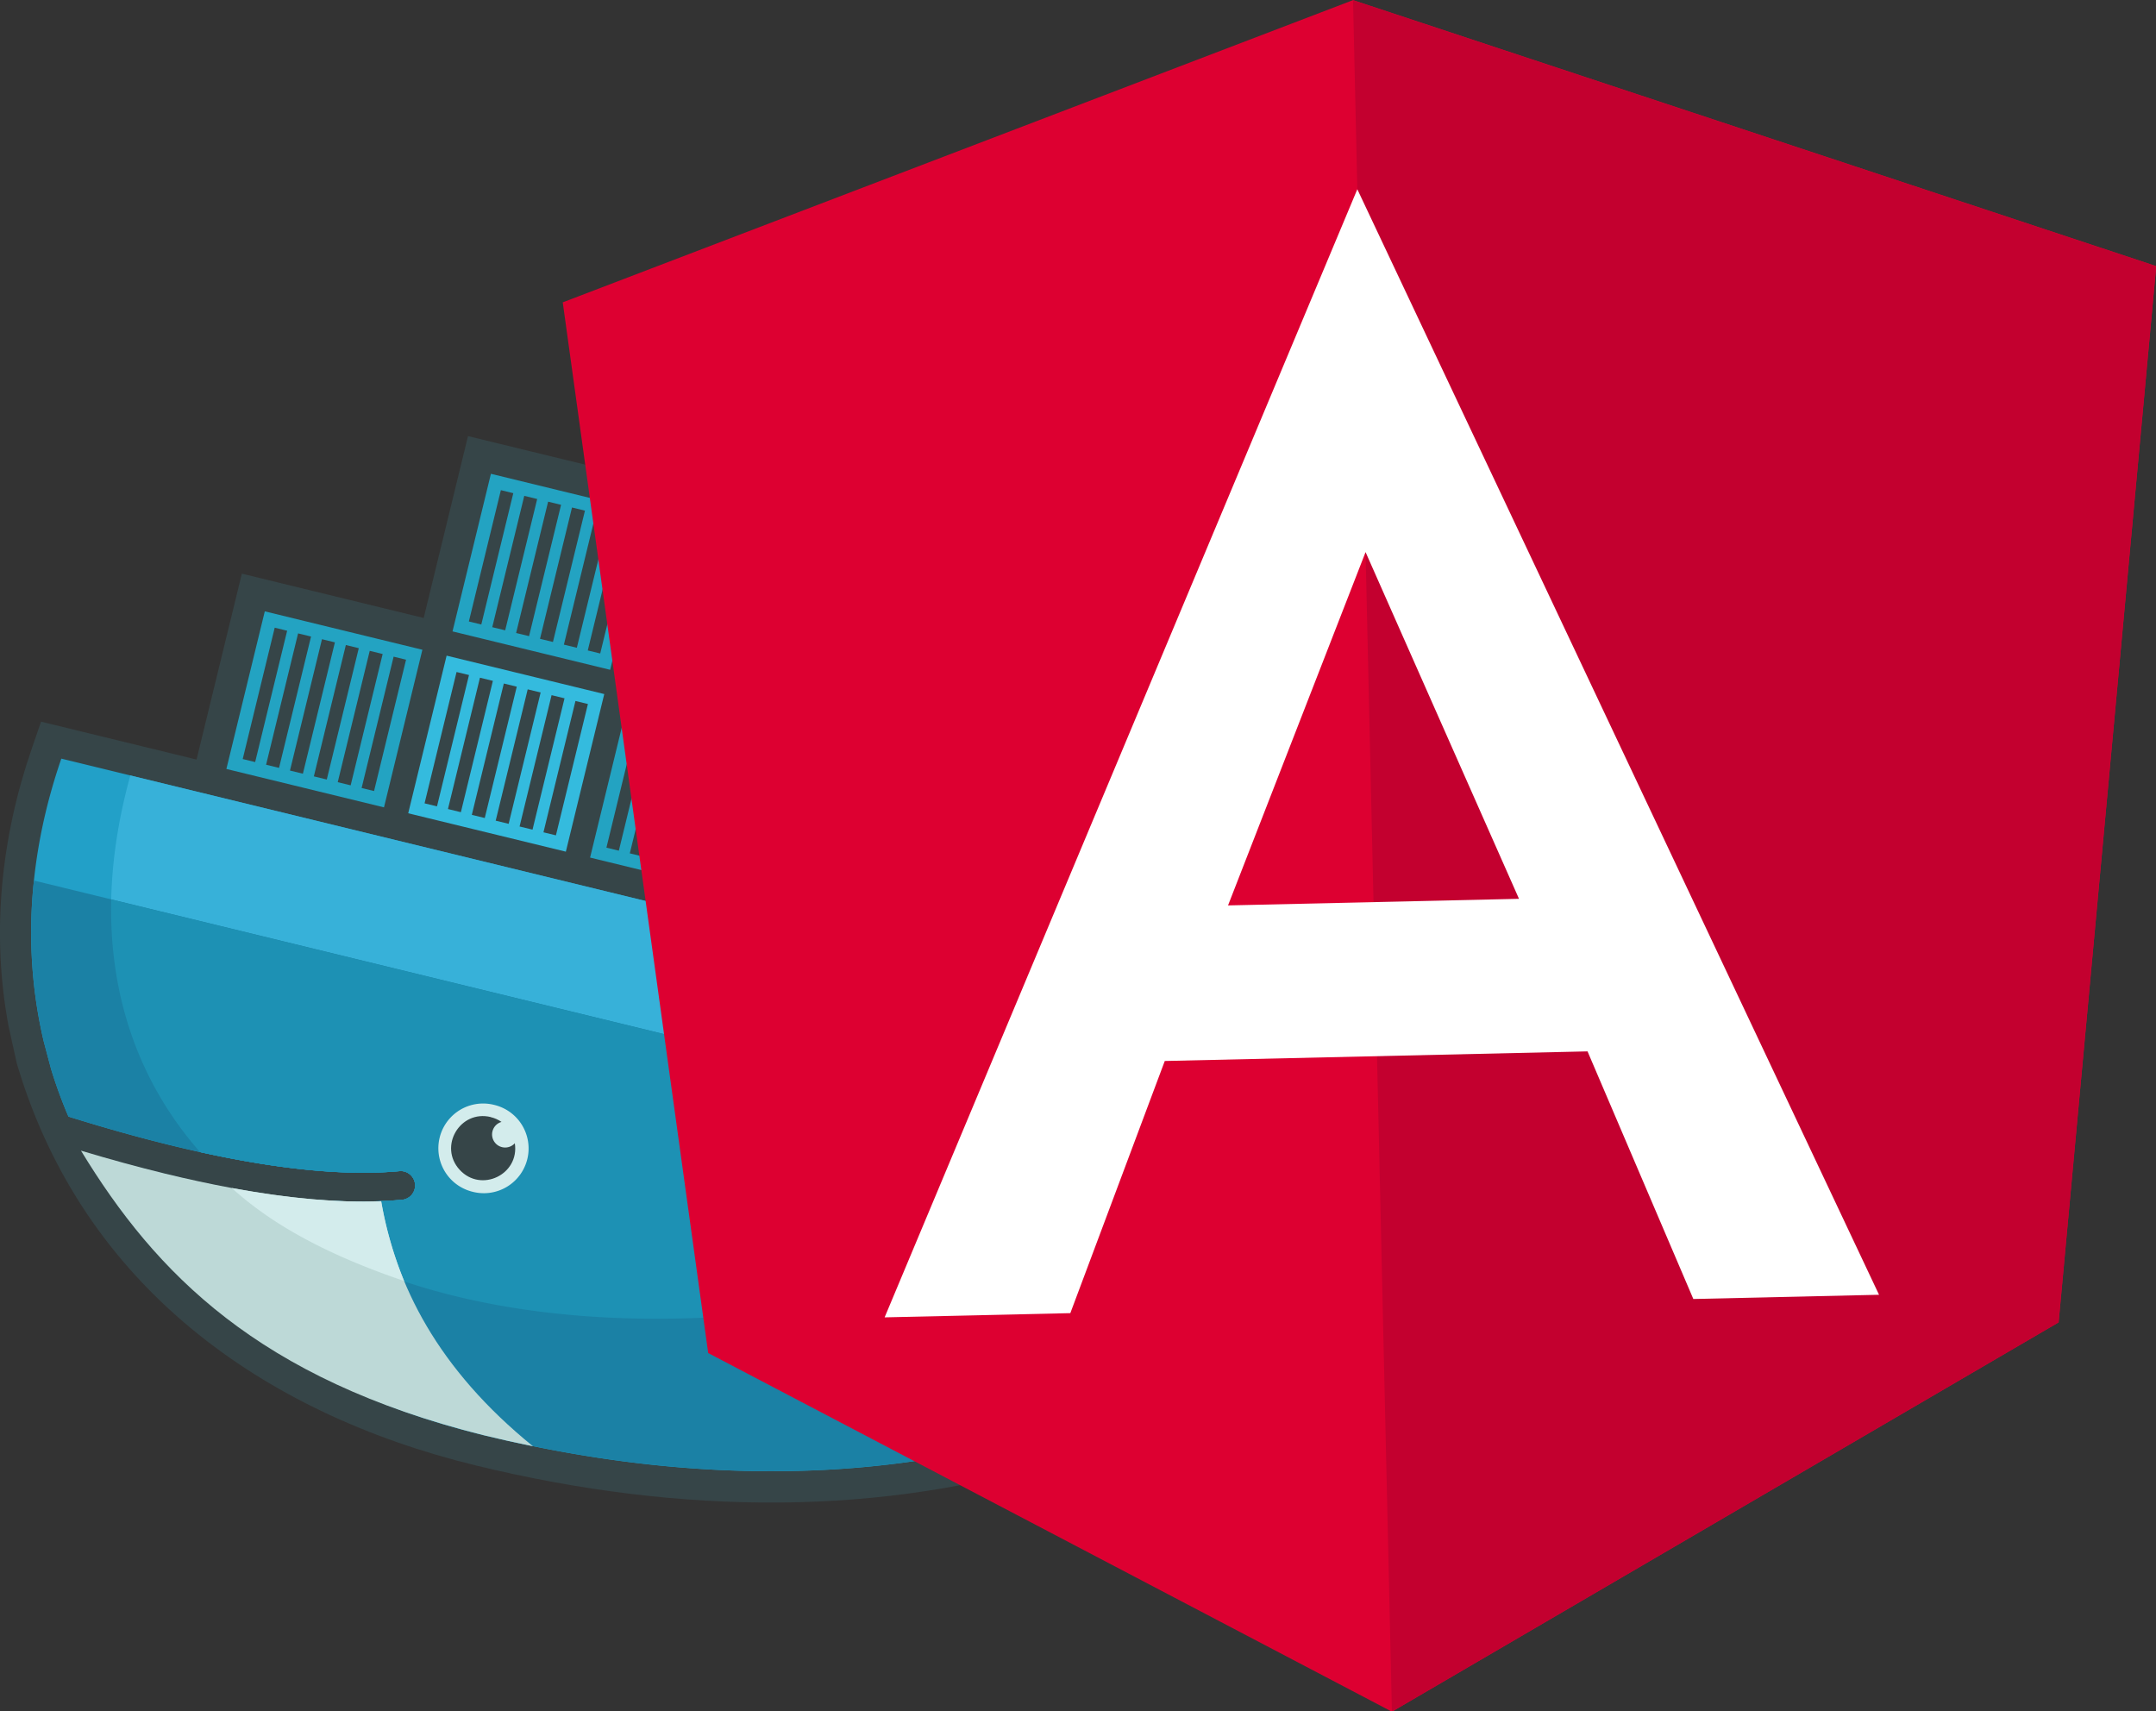 <?xml version="1.0" encoding="UTF-8" standalone="no"?>
<svg
   viewBox="0 0 809.399 642.461"
   version="1.1"
   id="svg16"
   sodipodi:docname="docker-angular.svg"
   width="809.399"
   height="642.461"
   inkscape:version="1.3 (0e150ed, 2023-07-21)"
   xmlns:inkscape="http://www.inkscape.org/namespaces/inkscape"
   xmlns:sodipodi="http://sodipodi.sourceforge.net/DTD/sodipodi-0.dtd"
   xmlns="http://www.w3.org/2000/svg"
   xmlns:svg="http://www.w3.org/2000/svg"
   xmlns:rdf="http://www.w3.org/1999/02/22-rdf-syntax-ns#"
   xmlns:cc="http://creativecommons.org/ns#"
   xmlns:dc="http://purl.org/dc/elements/1.1/">
  <rect x="0" y="0" width="809.399" height="642.461" fill="#333333" stroke="none"/>
  <defs
     id="defs16" />
  <sodipodi:namedview
     id="namedview16"
     pagecolor="#ffffff"
     bordercolor="#999999"
     borderopacity="1"
     inkscape:showpageshadow="2"
     inkscape:pageopacity="0"
     inkscape:pagecheckerboard="0"
     inkscape:deskcolor="#d1d1d1"
     inkscape:zoom="0.47139145"
     inkscape:cx="422.15445"
     inkscape:cy="200.47033"
     inkscape:window-width="1392"
     inkscape:window-height="1052"
     inkscape:window-x="0"
     inkscape:window-y="0"
     inkscape:window-maximized="0"
     inkscape:current-layer="g17" />
  <title
     id="title1">docker-27</title>
  <g
     id="g17"
     transform="rotate(-16.306,206.927,682.205)">
    <g
       id="g16"
       transform="matrix(0.679,0.392,-0.392,0.679,159.887,0.78)">
      <path
         d="m 576,250.77 h 89.62 v 91.61 h 45.31 c 21.184,-0.099 42.212,-3.624 62.27,-10.44 10.54,-3.491 20.685,-8.076 30.27,-13.68 -12.65,-16.51 -19.11,-37.37 -21,-57.93 -2.59,-28 3.05,-64.36 22,-86.24 l 9.42,-10.9 11.22,9 c 28.27,22.7 52,54.43 56.23,90.61 34,-10 74,-7.65 104,9.67 l 12.3,7.1 -6.47,12.64 c -25.37,49.51 -78.42,64.85 -130.27,62.14 -77.67,193.29 -246.6,284.78 -451.43,284.78 -105.82,0 -202.91,-39.55 -258.2,-133.44 l -0.9,-1.53 -8.06,-16.39 c -18.68,-41.33 -24.89,-86.6 -20.68,-131.84 l 1.26,-13.55 h 76.64 v -91.61 h 89.62 V 161.14 H 468.4 V 71.52 H 576 v 179.25"
         transform="translate(2.12,-71.52)"
         fill="#364548"
         fill-rule="evenodd"
         id="path1"
         sodipodi:nodetypes="cccccccccccccccsccccccccccccc" />
      <path
         d="m 866.31,284.66 c 6,-46.7 -28.94,-83.38 -50.62,-100.8 -25,28.88 -28.86,104.56 10.33,136.42 -21.87,19.43 -67.95,37 -115.14,37 H 136.51 c -4.59,49.25 4.06,94.61 23.81,133.43 l 6.53,12 A 222.12,222.12 0 0 0 180.4,523 q 35.41,2.26 65.3,1.59 v 0 c 39.14,-0.86 71.08,-5.48 95.29,-13.87 a 6.9,6.9 0 0 1 4.52,13 c -3.22,1.12 -6.58,2.16 -10,3.15 v 0 c -19.06,5.44 -39.5,9.11 -65.87,10.73 1.57,0 -1.63,0.24 -1.63,0.24 -0.9,0.06 -2,0.19 -2.93,0.23 -10.38,0.59 -21.58,0.71 -33,0.71 -12.52,0 -24.86,-0.24 -38.65,-0.94 l -0.35,0.23 c 47.85,53.79 122.68,86.05 216.48,86.05 198.52,0 366.89,-88 441.46,-285.55 52.89,5.42 103.73,-8.07 126.86,-53.21 C 941,264.17 893.58,271 866.31,284.66"
         transform="translate(2.12,-71.52)"
         fill="#22a0c8"
         fill-rule="evenodd"
         id="path2" />
      <path
         d="m 866.31,284.66 c 6,-46.7 -28.94,-83.38 -50.62,-100.8 -25,28.88 -28.86,104.56 10.33,136.42 -21.87,19.43 -67.95,37 -115.14,37 H 170.52 c -2.34,75.43 25.65,132.69 75.18,167.3 v 0 c 39.14,-0.86 71.08,-5.48 95.29,-13.87 a 6.9,6.9 0 0 1 4.52,13 c -3.22,1.12 -6.58,2.16 -10,3.15 v 0 a 314.82,314.82 0 0 1 -67.62,11.2 l -0.65,-0.6 c 67.56,34.65 165.52,34.53 277.83,-8.62 C 671,480.54 788.14,388.37 869.9,283 c -1.23,0.56 -2.43,1.13 -3.59,1.71"
         transform="translate(2.12,-71.52)"
         fill="#37b1d9"
         fill-rule="evenodd"
         id="path3" />
      <path
         d="m 137.59,417.16 a 229.47,229.47 0 0 0 22.73,73.59 l 6.53,12 A 222.12,222.12 0 0 0 180.4,523 q 35.41,2.26 65.31,1.59 c 39.14,-0.86 71.08,-5.48 95.29,-13.87 a 6.9,6.9 0 0 1 4.52,13 c -3.22,1.12 -6.58,2.16 -10,3.15 v 0 c -19.06,5.44 -41.13,9.34 -67.5,11 -0.91,0.06 -2.49,0.07 -3.4,0.12 -10.37,0.58 -21.46,0.94 -32.92,0.94 -12.52,0 -25.33,-0.24 -39.11,-1 47.85,53.8 123.14,86.17 216.94,86.17 169.95,0 317.81,-64.5 403.62,-207 H 137.59"
         transform="translate(2.12,-71.52)"
         fill="#1b81a5"
         fill-rule="evenodd"
         id="path4" />
      <path
         d="m 175.69,417.16 c 10.16,46.33 34.58,82.7 70,107.46 39.14,-0.86 71.08,-5.48 95.29,-13.87 a 6.9,6.9 0 0 1 4.52,13 c -3.22,1.12 -6.58,2.16 -10,3.15 v 0 c -19.06,5.44 -41.6,9.34 -68,11 67.55,34.65 165.23,34.15 277.53,-9 67.94,-26.1 133.33,-65 192,-111.76 H 175.69"
         transform="translate(2.12,-71.52)"
         fill="#1d91b4"
         fill-rule="evenodd"
         id="path5" />
      <path
         d="m 214.47,265.7 h 77.67 v 77.68 h -77.67 z m 6.47,6.48 h 6.13 v 64.73 h -6.13 z m 11.52,0 h 6.38 v 64.73 h -6.38 z m 11.77,0 h 6.37 v 64.73 h -6.37 z m 11.77,0 h 6.37 v 64.73 H 256 Z m 11.77,0 h 6.37 v 64.73 h -6.37 z m 11.77,0 h 6.13 v 64.73 h -6.13 z m 24.55,-96.1 h 77.68 v 77.67 h -77.69 v -77.67 z m 6.47,6.48 h 6.13 v 64.72 h -6.13 z m 11.53,0 h 6.37 v 64.72 h -6.37 z m 11.76,0 h 6.38 v 64.72 h -6.38 z m 11.77,0 H 352 v 64.72 h -6.38 z m 11.77,0 h 6.38 v 64.72 h -6.38 z m 11.77,0 h 6.14 v 64.72 h -6.14 z"
         transform="translate(2.12,-71.52)"
         fill="#23a3c2"
         fill-rule="evenodd"
         id="path6" />
      <path
         d="m 304.09,265.7 h 77.68 v 77.68 H 304.08 V 265.7 Z m 6.47,6.48 h 6.13 v 64.73 h -6.13 z m 11.53,0 h 6.37 v 64.73 h -6.37 z m 11.76,0 h 6.38 v 64.73 h -6.38 z m 11.77,0 H 352 v 64.73 h -6.38 z m 11.77,0 h 6.38 v 64.73 h -6.38 z m 11.77,0 h 6.14 v 64.73 h -6.14 z"
         transform="translate(2.12,-71.52)"
         fill="#34bbde"
         fill-rule="evenodd"
         id="path7" />
      <path
         d="m 393.71,265.7 h 77.68 v 77.68 h -77.68 z m 6.48,6.48 h 6.12 v 64.73 h -6.12 z m 11.52,0 h 6.37 v 64.73 h -6.37 z m 11.77,0 h 6.37 v 64.73 h -6.37 z m 11.77,0 h 6.37 v 64.73 h -6.37 z m 11.76,0 h 6.39 v 64.73 H 447 Z m 11.77,0 h 6.13 v 64.73 h -6.13 z"
         transform="translate(2.12,-71.52)"
         fill="#23a3c2"
         fill-rule="evenodd"
         id="path8" />
      <path
         d="m 393.71,176.08 h 77.68 v 77.67 h -77.68 z m 6.48,6.48 h 6.12 v 64.72 h -6.12 z m 11.52,0 h 6.37 v 64.72 h -6.37 z m 11.77,0 h 6.37 v 64.72 h -6.37 z m 11.77,0 h 6.37 v 64.72 h -6.37 z m 11.76,0 h 6.39 v 64.72 H 447 Z m 11.77,0 h 6.13 v 64.72 h -6.13 z m 24.56,83.14 H 561 v 77.68 h -77.66 z m 6.47,6.48 h 6.13 v 64.73 h -6.13 z m 11.52,0 h 6.38 v 64.73 h -6.38 z m 11.77,0 h 6.37 v 64.73 h -6.37 z m 11.77,0 h 6.38 v 64.73 h -6.38 z m 11.77,0 H 543 v 64.73 h -6.38 z m 11.77,0 h 6.13 v 64.73 h -6.13 z"
         transform="translate(2.12,-71.52)"
         fill="#34bbde"
         fill-rule="evenodd"
         id="path9" />
      <path
         d="M 483.34,176.08 H 561 v 77.67 h -77.66 z m 6.47,6.48 h 6.13 v 64.72 h -6.13 z m 11.52,0 h 6.38 v 64.72 h -6.38 z m 11.77,0 h 6.37 v 64.72 h -6.37 z m 11.77,0 h 6.38 v 64.72 h -6.38 z m 11.77,0 H 543 v 64.72 h -6.38 z m 11.77,0 h 6.13 v 64.72 h -6.13 z"
         transform="translate(2.12,-71.52)"
         fill="#23a3c2"
         fill-rule="evenodd"
         id="path10" />
      <path
         d="M 483.34,86.46 H 561 v 77.68 h -77.66 z m 6.47,6.47 h 6.13 v 64.73 h -6.13 V 92.92 Z m 11.52,0 h 6.38 v 64.73 h -6.38 V 92.92 Z m 11.77,0 h 6.37 v 64.73 H 513.1 V 92.92 Z m 11.77,0 h 6.38 v 64.73 h -6.38 V 92.92 Z m 11.77,0 H 543 v 64.73 h -6.38 V 92.92 Z m 11.77,0 h 6.13 v 64.73 h -6.13 V 92.92 Z"
         transform="translate(2.12,-71.52)"
         fill="#34bbde"
         fill-rule="evenodd"
         id="path11" />
      <path
         d="m 573,265.7 h 77.67 v 77.68 H 573 Z m 6.47,6.48 h 6.13 v 64.73 h -6.13 z m 11.52,0 h 6.38 v 64.73 H 591 v -64.73 z m 11.77,0 h 6.38 v 64.73 h -6.38 z m 11.77,0 h 6.38 v 64.73 h -6.38 z m 11.77,0 h 6.38 v 64.73 h -6.38 z m 11.77,0 h 6.13 v 64.73 H 638 Z"
         transform="translate(2.12,-71.52)"
         fill="#23a3c2"
         fill-rule="evenodd"
         id="path12" />
      <path
         d="m 376.9,469.31 a 21.432,21.432 0 1 1 0.57,42.86 h -0.57 a 21.43,21.43 0 0 1 0,-42.86"
         transform="translate(2.12,-71.52)"
         fill="#d3ecec"
         fill-rule="evenodd"
         id="path13" />
      <path
         d="m 376.9,475.39 c 1.899,-0.013 3.784,0.326 5.56,1 -3.597,2.07 -4.22,7.004 -1.252,9.904 2.969,2.9 7.886,2.161 9.872,-1.484 5.793,13.994 -10.062,27.005 -22.656,18.603 C 355.83,495.011 361.755,475.375 376.9,475.35"
         transform="translate(2.12,-71.52)"
         fill="#364548"
         fill-rule="evenodd"
         id="path14"
         sodipodi:nodetypes="ccscsc" />
      <path
         d="m 433.87,623.73 c -53.07,-25.18 -82.2,-59.42 -98.41,-96.79 q -29.56,8.44 -70.94,10.77 -15.55,0.87 -32.73,0.88 -19.8,0 -41.71,-1.16 c 48.67,48.64 108.54,86.08 219.39,86.76 q 12.28,0 24.4,-0.46"
         transform="translate(2.12,-71.52)"
         fill="#bdd9d7"
         fill-rule="evenodd"
         id="path15" />
      <path
         d="m 355.17,561.43 a 186,186 0 0 1 -19.69,-34.49 c -19.72,5.63 -43.42,9.23 -71,10.78 18.92,10.26 46,19.77 90.66,23.71"
         transform="translate(2.12,-71.52)"
         fill="#d3ecec"
         fill-rule="evenodd"
         id="path16" />
    </g>
    <g
       id="g2"
       transform="matrix(3.104,0.832,-0.832,3.104,324.329,-85.116)">
      <polygon
         class="st0"
         points="125,230 203.9,186.3 218.1,63.2 125,30 31.9,63.2 46.1,186.3 "
         id="polygon1"
         style="fill:#dd0031" />
      <polygon
         class="st1"
         points="125,52.1 125,153.4 125,230 203.9,186.3 218.1,63.2 125,30 125,52.2 "
         id="polygon2"
         style="fill:#c3002f" />
      <path
         class="st2"
         d="M 125,52.1 66.8,182.6 v 0 h 21.7 v 0 l 11.7,-29.2 h 49.4 l 11.7,29.2 v 0 H 183 v 0 z m 17,83.3 h -34 l 17,-40.9 z"
         id="path2-7"
         style="fill:#ffffff" />
    </g>
  </g>
</svg>
